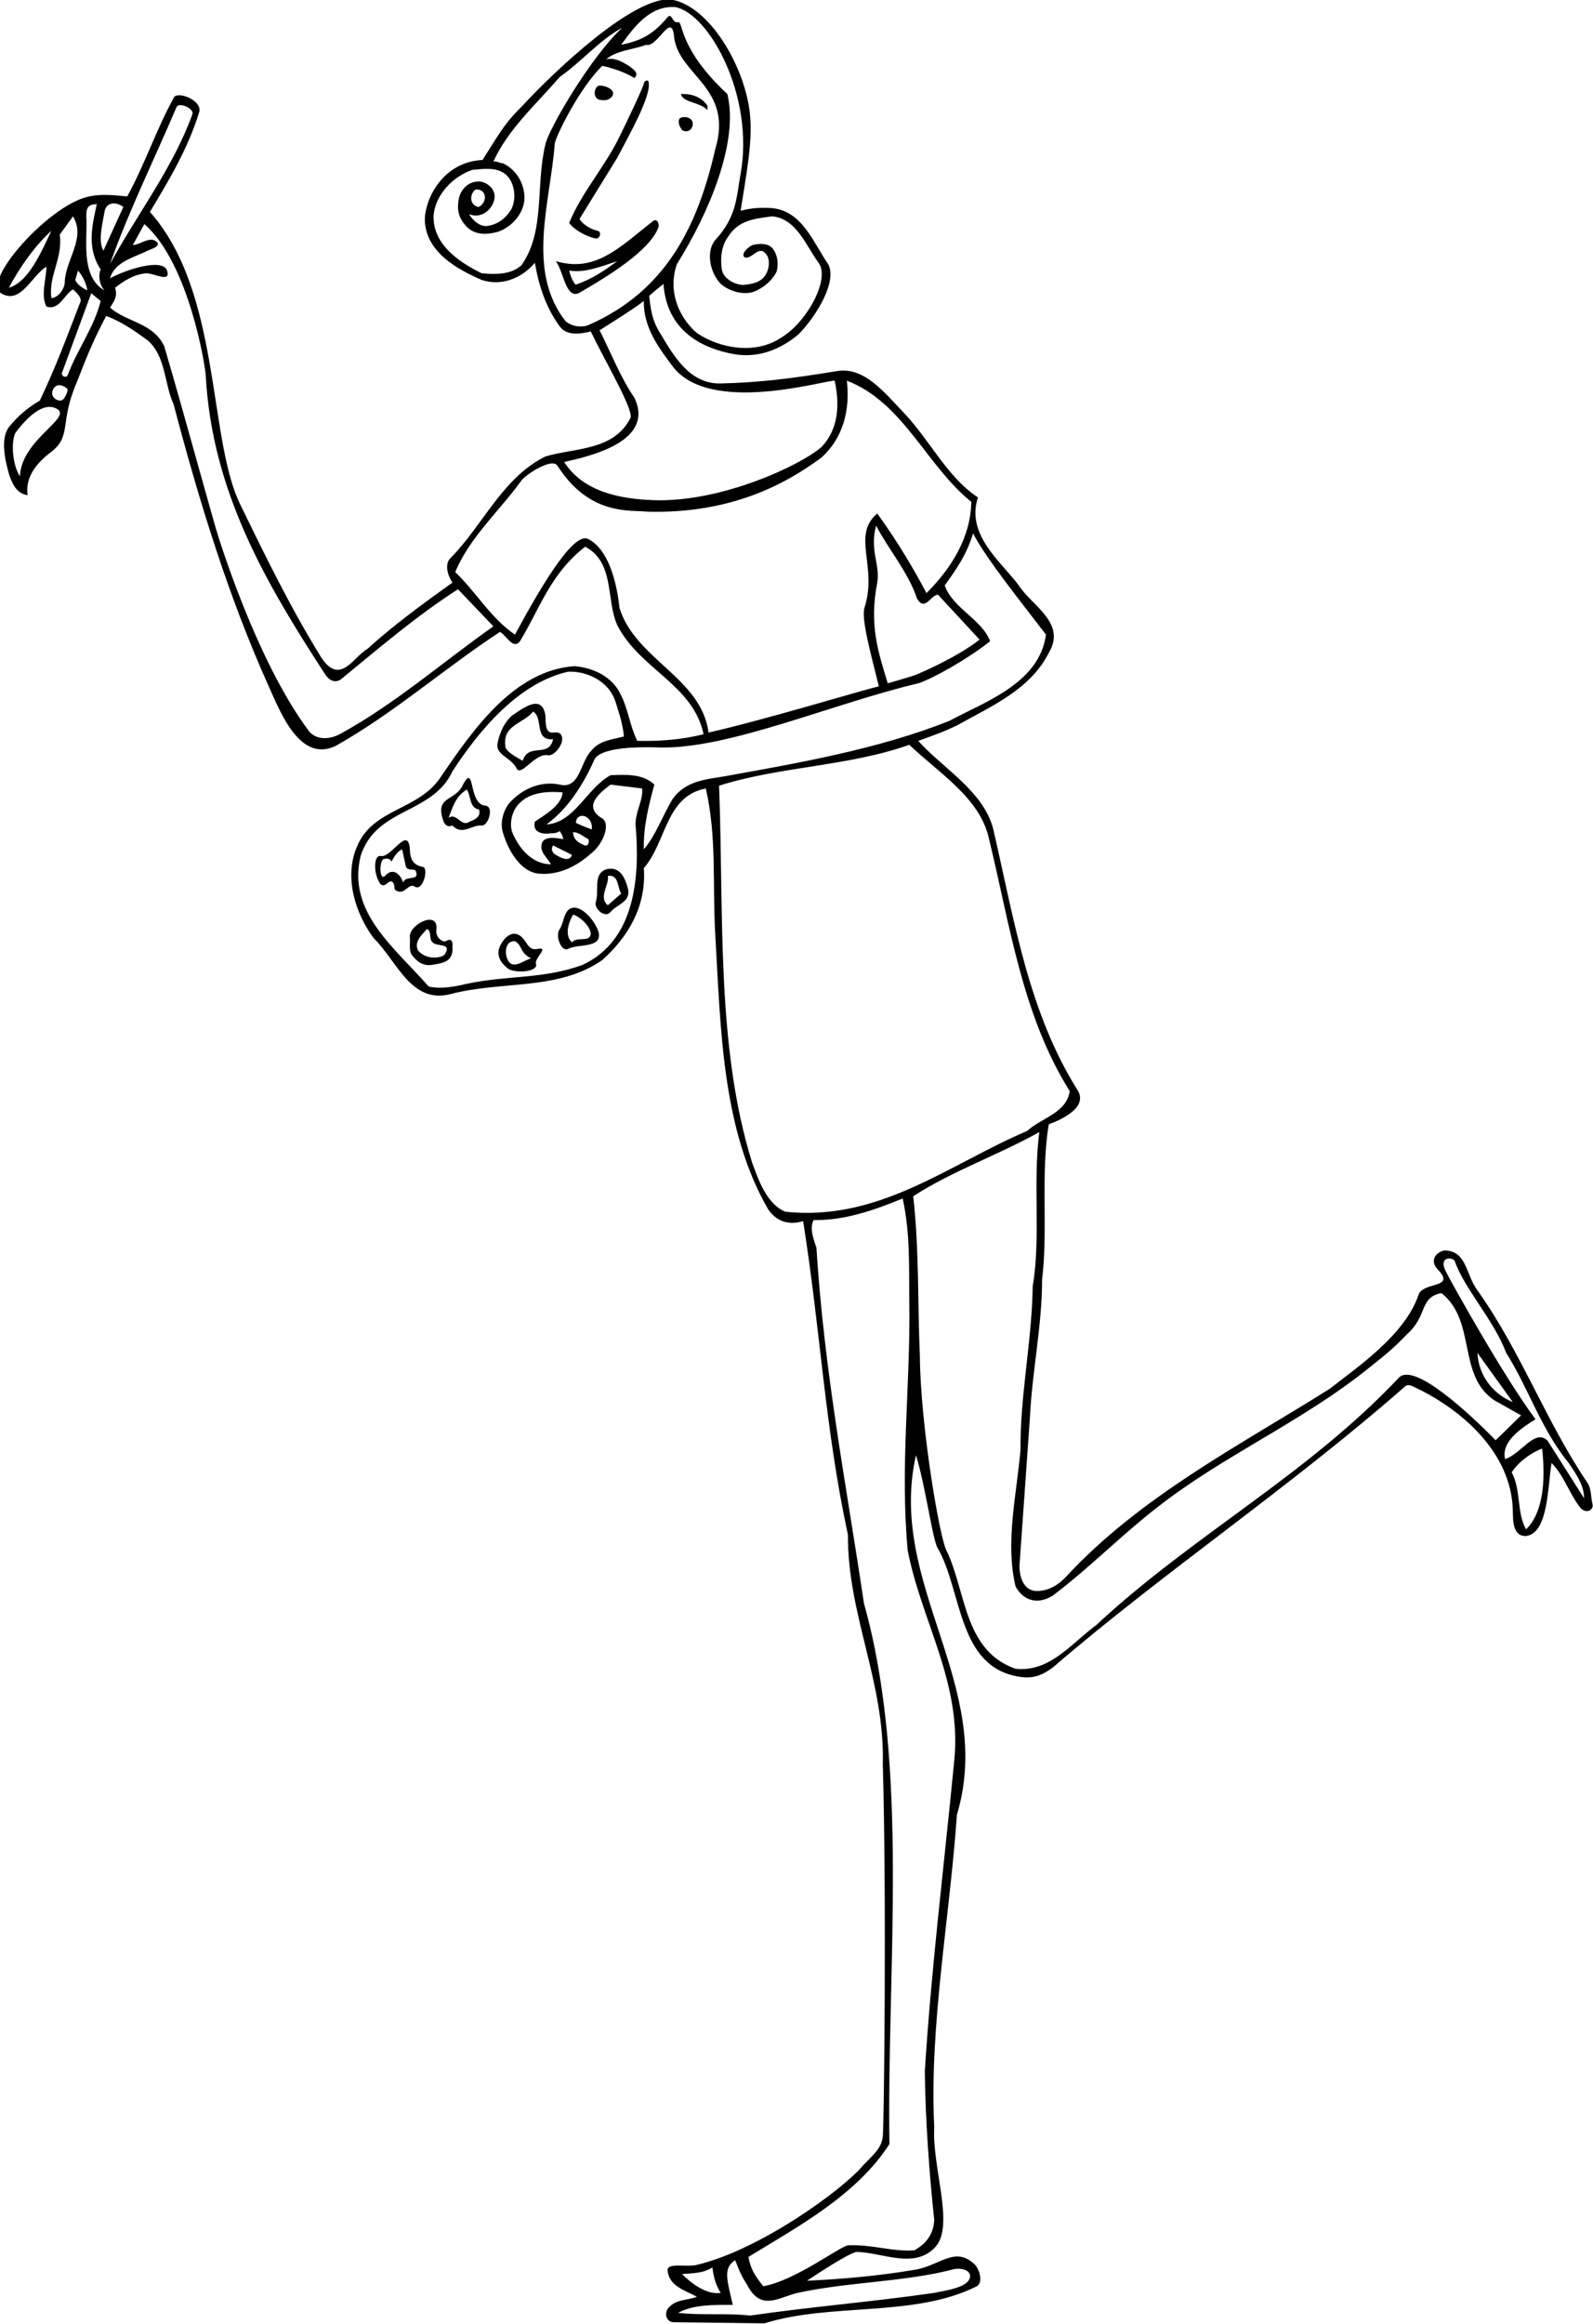 <?xml version="1.0" encoding="UTF-8"?>
<svg xmlns="http://www.w3.org/2000/svg" xmlns:xlink="http://www.w3.org/1999/xlink" width="288pt" height="420pt" viewBox="0 0 288 420" version="1.1">
<g id="surface1">
<path style=" stroke:none;fill-rule:nonzero;fill:rgb(0%,0%,0%);fill-opacity:1;" d="M 107.699 43.102 C 108.48 43.191 108.855 41.863 108 41.699 C 107.145 41.535 105.473 40.773 104.773 39.574 L 111.602 28.5 C 113.863 24.184 117.516 17.742 117.301 15.102 C 117.301 14.164 116.441 14.594 116.398 15.102 C 116.359 15.605 113.434 21.824 111.801 25.102 C 109.203 30.309 105.102 34.898 102.898 40.301 C 104.199 42 106.922 43.012 107.699 43.102 "/>
<path style=" stroke:none;fill-rule:nonzero;fill:rgb(0%,0%,0%);fill-opacity:1;" d="M 118 40 C 111.828 44.863 107.602 49.301 100.5 47.199 C 101.898 49.102 102.27 53.961 104.602 53 C 109.801 50 117.301 45.445 119 41.199 C 119.305 40.363 118.73 39.359 118 40 Z M 104.059 51.457 C 103.457 50.758 103.055 49.594 102.898 48.898 C 105.699 49.398 108.801 48.102 111.602 47.199 C 109.355 48.809 107.352 50.312 104.059 51.457 "/>
<path style=" stroke:none;fill-rule:nonzero;fill:rgb(0%,0%,0%);fill-opacity:1;" d="M 127.898 19.898 L 127.898 19.102 C 126.801 17.5 125 16.898 123.102 17 C 123.5 18.602 126.5 18.398 127.898 19.898 "/>
<path style=" stroke:none;fill-rule:nonzero;fill:rgb(0%,0%,0%);fill-opacity:1;" d="M 108.137 17.957 C 109.355 18.316 110.098 18.07 110.645 17.457 C 111.574 16.168 109.102 15.301 108.199 15.5 C 107.492 15.809 107.137 17.355 108.137 17.957 "/>
<path style=" stroke:none;fill-rule:nonzero;fill:rgb(0%,0%,0%);fill-opacity:1;" d="M 125.199 22 C 124.801 21 123.242 20.965 122.801 21.5 C 122.523 22.254 122.898 22.898 123.301 23.5 C 124.398 24.199 125.5 23.199 125.199 22 "/>
<path style=" stroke:none;fill-rule:nonzero;fill:rgb(0%,0%,0%);fill-opacity:1;" d="M 103.398 164.102 C 101.91 164.48 102 166.699 101.199 167.898 C 100.262 169.133 101.551 172.141 102.699 171.5 C 104.5 170.5 108.996 171.492 108.199 168.398 C 107.562 166.41 105.199 163.621 103.398 164.102 Z M 103.398 170.301 C 102 169 102.801 166.699 103.602 165.301 C 105 165.699 106.703 167.484 106.801 168.699 C 106.801 170.398 104.301 169.199 103.398 170.301 "/>
<path style=" stroke:none;fill-rule:nonzero;fill:rgb(0%,0%,0%);fill-opacity:1;" d="M 97.199 171.5 C 95.398 171.898 95.324 169.992 94 169.102 C 92.207 167.891 90.602 170.199 90.199 171.5 C 89.801 173.199 90.898 174.301 91.898 175.102 C 93.461 176.004 97.398 175.574 96.898 174.199 C 96.602 173.102 99.402 171.066 97.199 171.5 Z M 91.602 173 C 91.242 171.852 91.5 170 93.102 170.102 C 94.5 170.898 93.965 172.211 96 173.199 C 94.535 173.641 92.398 175.602 91.602 173 "/>
<path style=" stroke:none;fill-rule:nonzero;fill:rgb(0%,0%,0%);fill-opacity:1;" d="M 287.898 271.801 C 287.602 270.602 287.73 269.078 287 268 C 279.422 256.797 275 244.301 267.102 233.199 C 264.965 230.336 265.199 226 261.102 226 C 259.398 226.398 258.539 227.938 259.898 229.398 C 263.301 232.898 257.5 231.602 256.5 233.898 C 254.102 241.199 245.461 247.035 240.398 251 C 224.199 261.199 206.199 270.398 192.699 285 C 191.301 286.5 189.469 287.547 187.469 287.547 C 185.172 287.547 184.344 285.23 184.301 283.102 L 186.199 256.199 C 186.602 247.801 188.398 239.602 188.398 231.301 C 189.5 222.199 188.102 212.398 189.602 203.199 C 192.215 202.242 196.73 200.043 194.801 197 C 186 183 183.398 166.5 179.699 150.398 C 178.199 143.199 170.699 139.102 166 133.898 C 168.551 132.984 170.84 132.195 173.199 131 C 179.102 127.699 186.301 124.602 189.602 118 C 192.801 112.699 186.836 109.645 184.367 106.07 C 181.508 101.922 174.5 96.898 176.801 89.898 C 171.199 86.199 168.098 79.52 163.398 74.602 C 159.891 70.926 156.238 66.273 151.371 67.059 C 142.711 68.492 137.055 69.137 130.301 69.301 C 124.656 69.438 121.777 64.262 119.375 60.262 C 118.371 58.613 117.73 57.254 117.371 53.461 C 118.371 52.602 119.23 51.887 119.949 51.312 C 120.555 60.059 127.32 63.051 132.699 64 C 136.965 64.754 140.992 63.266 144.398 60.398 C 147.699 57 151.441 50.742 149.699 47.699 C 147 43.801 145 38 139.398 37.602 C 137.398 37.5 135.91 37.57 133.898 38.102 C 134.801 32.199 136.102 25.801 135.602 20.801 C 134.801 12.199 128.254 0.922 121.199 -0.102 C 114.508 -0.512 100.836 12.23 94.324 19.246 C 91.602 21.965 90.816 23.184 87.238 28.91 C 80.008 29.266 76.801 36 76.801 39.801 C 77 45.5 82.5 48.602 87.102 50.602 C 90.602 51.742 94.25 50.383 96.699 47.5 C 97.398 51.602 98.699 55.602 101.199 59 C 102.41 60.691 104.898 60.398 106.801 59.898 C 109.301 65.102 114.508 73.934 114 75.5 C 111 81.5 104 80.898 98.602 82.5 C 90.898 86.301 87.301 94.898 81.602 100.699 C 80.199 101.898 81 104.102 81.801 105.301 C 76.602 109 71 113.102 66.398 117.301 C 63.898 118.699 61.465 124.109 58 118.699 C 52.5 109.801 47.957 100.473 43.398 91.102 C 37.559 79.086 40 52.801 27.102 38.301 C 30.602 32.5 34 26.801 36 20.301 C 36.699 18.102 31.902 16.312 31.398 17.699 C 28.199 23.5 26.199 29.699 23 35.5 C 20.699 35.301 18.156 34.93 15.582 35.637 C 8.48 37.535 -3.312 50.812 0.199 53 C 3.715 55.188 5.801 49.699 8.398 48.199 C 8.398 50.301 7.301 53.398 8.398 55.398 C 10.699 56.199 11.699 53.102 13.199 52.301 C 13.801 52.898 14.602 53.5 14.602 54.398 C 12.148 60.691 10.285 65.914 7.199 72.398 C 5 73.699 3.301 75.102 1.602 77.199 C 0.051 79.301 0.898 83.102 1.602 85.602 C 2.195 87.461 3 89.199 5 89.5 C 4.5 86.398 6.508 83.754 9.102 81.801 C 13.078 78.801 10.68 76.504 13.863 69.137 C 16.117 63.332 17.102 61.102 19.199 57.102 C 21.898 58.102 24.398 59.801 26.801 61.602 C 30 64.5 29.699 69.398 31.398 73.102 C 36 90.602 41.301 107.898 48.699 124.301 C 50.871 129.191 54.379 137.852 60.699 134.801 C 71.199 128.898 80.199 120.898 90.398 114.199 C 91.699 115 92.746 117.453 94 115.898 C 97.602 110 99.477 103.711 105.801 98.801 C 111.199 101.699 109.5 108.301 111.602 113 C 115.699 121 125.301 123.699 127.199 132.699 C 123.238 133.699 119.23 133.988 115.199 133.898 C 113.789 130.91 113.602 128.301 112.301 125.699 C 110.801 122.301 107.301 120.699 103.898 120.398 C 92.898 121.102 85.398 132.102 79.898 140.102 C 75.898 146.602 67.398 145.898 64.5 153.102 C 62.199 158.5 64.199 165.102 67.602 169.602 C 71.773 173.715 74.301 181.398 81.301 179.699 C 90.699 177.199 100.898 179.102 108.898 173.5 C 113.602 169.301 116.898 163.699 116.398 156.898 C 120.5 152.199 120.301 143.898 127.602 142.5 C 129.602 151.199 128.801 159.602 129.301 168.699 C 130.301 185.898 130.5 204.102 138.898 218.602 C 140.246 220.527 142.328 221.57 145.199 220.699 C 148.398 240.898 149.102 257.898 153.301 277.398 C 153.199 291.801 160 304 159.602 318.898 C 160.301 342.801 159.828 384.07 159.602 386.102 C 159.371 388.129 158.324 389.004 156 391.398 C 152.387 395.727 137.199 406.801 125.699 409.398 C 124 409.699 120.57 408.953 120.699 410.301 C 120.898 413.199 123.934 413.957 126 415.102 C 124.199 415.801 122 415.5 120.699 417.301 C 120.07 418.32 120.57 419.75 121.898 419.699 L 138.199 419.898 C 150.398 416.102 165.199 418.898 176.602 413.199 C 177.773 412.531 177.102 410.141 176.203 409.238 C 172.602 405.84 169.91 409.527 165.262 410.242 C 158.66 411.34 152.398 411.898 145.898 412.199 C 148.602 410.398 153.25 407.383 154.801 407 C 159.398 407 165.398 410.301 169.199 406 C 172.555 402.02 168.5 391.801 168.898 384.398 C 168 366.102 171.699 346.699 173 328 C 180 304.5 160.301 286.398 165.602 263 C 167.398 268.898 168.609 278.379 169.527 279.789 C 173.812 287.199 173.121 300.297 183.102 302.801 C 186.43 303.637 188.164 302.941 190.301 301.398 C 210.398 284.102 233.5 268.602 254.102 250.5 C 254.102 250.5 254.555 250.141 255.301 250.5 C 264.402 254.668 273.301 262.699 273.5 273 C 273.559 274.594 273.398 277.699 275.898 277.602 C 279.902 277.117 279.801 268.801 280.5 264.398 C 282.801 266.699 283.699 270 285.801 272.602 C 286.926 273.707 288.219 272.754 287.898 271.801 Z M 122.098 1.281 C 128.254 2.496 136.41 17.387 133.898 31.398 C 133.105 35.82 133.191 39.145 129.301 43.398 C 127.68 45.301 128.199 49.102 130.301 51.301 C 132 52.801 134.898 53.5 136.801 52.5 C 138.414 51.742 139.699 50.5 140.398 49.102 C 140.801 47.699 140.602 46 139.602 44.801 C 138.699 43.898 137.199 44 136 44.301 C 135.199 44.699 133.906 45.871 134.602 46.5 C 135.898 47 137.102 44.301 138.398 45.801 C 139.203 46.66 139.102 48.102 138.699 49.102 C 137.898 51.102 135.98 51.312 134.398 51.5 C 132.832 51.457 130.801 50.398 130.5 48.699 C 130.199 46.699 130.398 44.398 131.699 42.699 C 133.602 39.699 136.699 39.5 139.602 39.102 C 144 39.5 145.699 44.398 148 47.5 C 150.152 50.453 145.801 58.398 141.102 61.102 C 136.5 64.102 130.199 63 126 60.199 C 122.301 57 120.801 52.102 122.398 47.699 C 128.102 38.602 133.621 25.688 131.5 17 C 122.598 8.723 123.527 3.785 122.602 4 C 121.5 4.301 121.523 2.211 120.699 3.102 C 117.801 6.578 115.5 7.398 112.301 8.102 C 114.699 4.801 117.496 0.98 122.098 1.281 Z M 94.301 47.898 C 92.398 49.699 89.5 49.602 87.102 49.398 C 83 47.398 78.102 44.102 78.398 38.801 C 78.801 35.102 81.898 31.898 85.398 30.699 C 87.699 30.5 90.957 29.922 92.398 32.801 C 93.176 34.348 93.199 36.398 92.398 37.898 C 91.199 39.801 89.539 40.762 87.738 40.863 C 86.742 40.797 85.688 40.102 84.801 38.715 C 87.238 39.645 89.066 37.652 89.383 35.996 C 89.684 34.395 88.383 33.062 86.801 32.801 C 84.66 32.703 83.398 34.199 83 35.699 C 82.586 37.57 82.727 39.289 84.398 41 C 85.801 42.398 87.738 42.508 90 41.898 C 92.746 41.008 95.102 38.086 94.801 35.199 C 94.539 32.703 93.199 30.602 90.898 29.5 C 90.301 29.5 89.898 29.102 89.199 29.199 C 91.898 23.301 96.801 19 101.199 13.898 C 105.102 11.199 108.301 7.301 112.5 5 C 106.699 10.398 99.117 23.469 98.602 26.102 C 96.801 33.5 98.602 41.801 94.301 47.898 Z M 85.898 34.301 C 86.602 34.102 87.398 34.5 87.602 35.199 C 87.898 36.199 87.094 37.355 86.398 37.398 C 84.801 36.898 84.945 35.137 85.898 34.301 Z M 106.5 58.699 C 105.141 59.301 103.301 59 102.199 58 C 95.102 48.801 99.5 36.602 100.301 25.898 C 100.551 24.473 104.898 15.699 108.898 11.898 C 110.699 12.301 112.898 13 114.699 14.102 C 115.602 13.199 114.578 12.59 113.699 11.898 C 112.5 11.199 111.301 10.398 109.602 10.699 C 111.5 9.102 114.398 9 116.801 8.102 C 118.898 8.699 121.5 1.699 121.898 6.898 C 122.898 13.699 132.617 15.953 129.324 26.906 C 126.105 41.078 120.305 52.602 106.5 58.699 Z M 114.699 71.898 C 112.102 68.102 110.398 63.602 108.398 59.699 C 111.883 57.469 114.418 55.926 116.398 54.398 C 116.301 59.102 119.023 62.766 121.602 66.199 C 128.254 75.078 149.102 68.699 150.898 68.801 C 151.801 72.898 151.699 77.5 148.5 80.801 C 144.859 84.023 130.43 90.859 118.09 90.395 C 112.359 90.18 105.5 89 102 83.5 C 106.637 82.449 118.445 79.801 114.699 71.898 Z M 31.898 19.398 C 32.262 18.387 35.051 19.531 34.801 20.602 C 31.301 30.301 24.801 38.699 19.898 47.699 C 23.199 38.301 27.898 28.801 31.898 19.398 Z M 1.602 52 C 3.484 48.449 6.301 44.398 9.301 41.699 C 7.5 45.398 5.227 50.969 1.602 52 Z M 11.699 51.102 C 11.719 51.887 10.801 53.699 9.301 53.898 C 8.699 49.898 11.398 46.699 10.801 42.398 L 13.199 39.102 C 15.602 43.102 11.801 46.898 11.699 51.102 Z M 13.602 50.602 L 14.102 48.898 C 14.898 49.801 15.602 51.199 15.801 52.5 C 15 52.102 14 51.5 13.602 50.602 Z M 3.602 86.102 C 2.199 83.898 1.98 79.801 2.801 78.199 C 4.699 75.699 7.734 72.453 10.301 73.898 C 13.148 75.508 3.844 79.441 3.602 86.102 Z M 11 72.398 C 10.07 72.43 9.055 71.637 9.57 70.426 C 10.27 68.988 11.699 69.801 12.199 70.301 C 12.359 70.641 11.645 72.355 11 72.398 Z M 12.199 67.898 C 11.859 68.348 11.074 67.992 11.199 67.398 L 16.5 53 L 18.199 54.398 C 17 59.199 13.898 63.301 12.199 67.898 Z M 15.602 39.102 C 15.582 37.355 16.082 36.926 17.5 36.898 C 16.699 40.602 15.602 44.801 18.199 48.699 C 17.699 49.898 18 51.5 18.898 52.5 C 14.398 49.898 15.898 43 15.602 39.102 Z M 18.699 45.301 C 17.699 43.602 18.5 40.5 18.898 38.301 C 19.09 36.781 20.664 36.211 22.301 37.398 Z M 61.398 132.699 C 59.699 133.602 57.312 133.844 55.898 132.199 C 47.148 120.531 40.852 101.203 39.602 97.398 C 38.559 94.234 33.102 74.102 29.699 62.602 C 27.699 58.301 23 58.301 19.898 55.602 C 20.664 54.391 21.301 53.5 20.801 52 C 22.5 50.699 24.199 49.602 26.398 49.398 C 27.75 49.309 30.973 51.242 30.199 48.898 C 29.398 46.59 22.801 48.699 19.898 50.301 C 20.602 47.602 23.672 46.66 26.105 45.586 C 27.105 45.016 28.824 44.727 28.5 43.898 C 27.32 42.438 25.5 44.199 24 44.301 L 26.102 40.5 C 34.199 47.602 37.129 66.273 37.199 67.898 C 38.344 88.82 48 105.301 58.801 121.898 C 59.461 122.891 60.465 123.535 61.602 122.801 C 68.699 117 75.301 111.301 82.801 106.5 L 89.199 113.199 C 80.102 119.602 71.199 127.398 61.398 132.699 Z M 112 109.898 C 111.5 105.102 109.953 99.199 106.301 97.398 C 103.414 95.98 96.684 108.074 93.102 114.699 C 88.699 111.699 86 106.898 82.301 103.398 C 84.898 97.102 90.387 92.258 94.301 86.801 C 95.039 85.812 99.836 82.594 100.801 84.199 C 106.637 93.328 114.078 92.113 116.941 92.473 C 131.973 92.898 141.898 87.602 148.5 82.699 C 152.5 79.102 153.699 74 153.102 68.801 C 163.301 72.699 167.5 84.199 175.602 90.699 C 175.5 97.199 171.898 102.801 167.5 107.199 C 165.398 103.199 162.539 98.27 158.602 92.801 C 153.898 96.801 158.691 102.215 156.309 109.793 C 155.633 111.695 157.453 118.238 158.887 124.035 C 155.223 124.934 138.199 130.102 128.102 132.398 C 126.801 122.5 114.898 119.199 112 109.898 Z M 158.398 95 C 160.5 99.102 164.199 103.398 165.801 108.199 C 167.262 110.652 168.301 107.398 169.602 107.5 L 177.102 115.602 C 172.898 118.898 165.973 121.816 165.402 122.031 C 164.828 122.246 160.5 123.5 160.5 123.5 C 158.801 117.898 157.09 112.996 158.602 105.301 C 159.152 101.984 157.168 99.414 158.398 95 Z M 105.301 174.398 C 98.102 177 92.102 176.199 84.398 177.801 C 82.301 178.301 79.801 178.801 77.5 178.301 C 71.5 171.398 62.699 164.898 65.199 154.699 C 68 145.898 78.199 147.199 81.801 139.398 C 86.801 131.699 93.898 123.398 102.699 121.398 C 105.773 121.246 110.027 122.852 111.301 126.898 C 111.93 128.906 112.602 130.898 112.801 133.102 C 110.602 133.699 108.301 133.801 106.801 135.801 C 104.898 137.801 104.801 142.699 101.199 141.801 C 97.801 141.102 94.5 142.5 92.102 145.102 C 90.898 146.602 90.414 148.742 90.898 150.398 C 91.816 153.527 93.965 157.535 97.398 157.898 C 100.898 158.199 104.102 156.699 106.801 154.301 C 108.922 152.742 110.641 148.805 108.699 147.801 C 105.398 145.699 108.398 143.301 110.398 141.801 L 116.102 142.5 C 116.301 144.602 114.898 146.602 114.898 149 C 115.699 158.199 115 169.898 105.301 174.398 Z M 99.047 150.664 C 99.832 150.523 100.406 150.734 101.199 150.199 C 101.48 150.664 101.766 151.094 101.836 151.668 C 101.137 151.566 98.898 151 98.102 152.102 C 97.258 153.812 98.898 154.898 99.602 156.199 C 96 156.199 93.676 153.027 92.602 150.398 C 92.102 148.898 92.5 147.102 93.301 145.898 C 95.301 143.102 98.801 143 101.699 143.199 C 101.602 145.5 98.602 147.199 96.699 148.5 C 96.301 150.199 97.559 150.715 99.047 150.664 Z M 103.398 154.5 C 103 155.898 101.301 155 100.5 154.5 C 99.906 154.242 99.5 153.398 100 152.801 Z M 106.301 151.602 C 106.633 151.953 106.418 152.953 105.773 152.812 C 105.074 152.512 103.629 152.023 103.602 150.398 C 104.699 150.398 105.398 151.199 106.301 151.602 Z M 104.102 148.699 C 104.301 146.5 107.277 147.371 107 149.898 C 106.133 149.59 105.129 149.234 104.102 148.699 Z M 121.602 144.398 C 119.801 147.398 118.5 151.102 116.398 153.5 C 116.301 149.301 117.301 145.5 118.301 141.801 C 116.199 139.801 113.145 140 110.398 140.102 C 106.102 142.398 103.898 148.699 98.801 149 C 102.801 146.102 105.602 141.5 107.5 137.199 C 108.996 134.633 118.016 135.062 119.5 135.102 C 132.047 135.273 150.441 127.188 166 123.5 C 168.766 122.605 175.102 119 179 115.898 C 177.602 112 172.199 109.898 170.801 105.801 C 172.801 103 174.73 100.355 175.922 96.406 C 178.309 100.996 184.602 108.801 189.102 114.699 C 187.898 123.5 178.102 126.801 171.602 130.301 C 158.801 135.398 144.301 137.898 131 140.301 C 127.5 140.898 124 141.102 121.602 144.398 Z M 123.301 411 C 125.398 410.801 127 410.898 128.801 409.801 C 129 411.5 129.398 413 130.301 414.398 C 127.801 414.801 125 412.699 123.301 411 Z M 172.5 410.102 C 173.629 409.883 175.273 410.168 175.398 411.301 C 175.344 413.387 171.34 413.887 168.898 414.398 C 157 416.102 147.398 416.801 135.602 418.5 C 131.398 418 126.801 418.5 122.602 418 C 125.398 416.5 128.879 416.562 132.48 416.562 C 131.461 412.047 130.656 409.934 132.914 408.48 C 133.777 410.762 134.164 411.512 135.102 413 C 137.609 417.809 140.809 415.176 144.199 414.398 C 153.137 412.426 163.84 412.41 172.5 410.102 Z M 172.5 318.398 C 170.699 337 168.398 355.398 167.199 374.301 C 167.301 383.199 168 392.699 168.898 401.199 C 168.801 403.699 167.5 405.5 165.301 406.699 C 161.301 407 157.699 405.602 153.301 405.801 C 151.82 406.023 143.699 412.199 138 413.199 C 136.305 411.098 135.73 410.027 135.301 407.898 C 144.301 402.398 154.898 396.699 160.801 387.5 C 160.301 356 164.5 319.301 156.199 289.801 C 153 268.301 149 247.898 147.602 225.5 C 147.102 224 146.301 222 147.102 220.5 C 152.699 220.602 158.102 218.699 163.199 216.602 C 164.602 223.102 164.301 228.801 164.398 235.602 C 164.602 250.602 162.699 264.801 164.102 280.199 C 166.602 293.102 174 304.199 172.5 318.398 Z M 142 219 C 138.199 217.5 136.656 211.734 136 210.199 C 129.398 189.102 130.898 164.898 130 142 C 141 138.5 153.5 138.5 164.398 134.602 C 169.801 139.801 177.199 144.199 178.801 151.602 C 182.602 167.199 184.801 183.5 193.398 197.199 C 192.801 201.199 188.301 202 185.699 204.398 C 171.602 210.398 159 220.801 142 219 Z M 252.898 249 C 236.199 266.699 215.699 277.398 198.199 293.699 C 193.602 297.102 189.785 302.246 183.602 301.602 C 174.199 298.301 174.699 287.602 171.102 280.199 C 169.879 277.938 166.398 257.602 166.301 245 C 165.898 236 166.199 225.801 165.102 216.199 C 172.199 211.602 180.398 208.801 187.898 204.602 C 186.699 213.898 188.199 223.699 186.699 232.5 C 186.602 242 184.398 252.398 184.5 262 C 183.801 270.102 181.699 278.801 183.602 286.699 C 184.691 288.82 187.121 290.324 190.301 288.398 C 196.699 283.602 202.801 277.398 209 272.602 C 221.301 262.898 235.5 257 247.898 246.898 C 250.668 244.719 252.289 243.332 254.371 241.133 C 258.191 237.777 256.5 234.5 260.602 233.699 C 267 238.801 263.398 248.602 270.199 253.102 L 275 255.801 L 270.398 260.301 C 265.699 255.5 255.625 246.09 252.898 249 Z M 267.102 244.5 L 273.5 253.398 C 269.801 251.898 267.301 248.5 267.102 244.5 Z M 275.898 276.398 C 274.199 273.5 275 269.199 273.301 266.102 C 274.5 264.199 276.898 262.5 278.801 261.801 C 279.301 266.301 279.398 273 275.898 276.398 Z M 279.766 260.344 C 277.445 258.16 275 262.801 272.102 263.699 C 271.301 260.301 275.672 257.75 277.602 256.5 C 271.988 249.023 262.035 231.18 261.301 229.602 C 260.059 226.926 262.785 227.27 263 227.898 C 264.695 232.859 270.102 238.602 272.301 244.5 C 276.398 251 278.602 258.301 283.602 264.398 C 285.562 267.23 286.379 268.875 286.379 270.773 L 279.766 260.344 "/>
<path style=" stroke:none;fill-rule:nonzero;fill:rgb(0%,0%,0%);fill-opacity:1;" d="M 109.602 157.102 C 107.133 158.035 108.398 160.801 107.699 163.102 C 107.422 164.266 109.426 166.055 110.398 164.801 C 111.602 163.398 114.176 162.98 113.5 160.5 C 113.004 158.684 112.102 156.5 109.602 157.102 Z M 109.898 163.602 C 108.102 162.199 110.199 159.898 109.898 158.301 C 111.898 158 111.602 160.398 112.301 161.5 L 109.898 163.602 "/>
<path style=" stroke:none;fill-rule:nonzero;fill:rgb(0%,0%,0%);fill-opacity:1;" d="M 80.602 170.102 C 80.148 170.348 78.645 169.562 78.898 167.898 C 79.219 164.406 73.848 167.129 74.102 169.398 C 74.199 170.398 73.898 171.602 74.398 172.5 C 75.281 173.715 76.398 174.602 78 174.398 C 80.004 174.07 82 173.898 81.801 171.102 C 81.867 170.277 81.723 169.418 80.602 170.102 Z M 80.398 172.5 C 79.934 173.141 77.102 173.602 75.602 171.801 C 74.781 170.277 76.211 168.988 77.199 167.898 C 78.102 168.301 77.5 169.699 78.199 170.301 C 79 171.199 81.801 170.301 80.398 172.5 "/>
<path style=" stroke:none;fill-rule:nonzero;fill:rgb(0%,0%,0%);fill-opacity:1;" d="M 75.102 160.301 C 76.496 160.973 77.5 156.965 76.5 156.699 C 75 156.398 74.137 155.676 74.102 153.5 C 73.777 149.02 70.699 155.199 68.801 154.699 C 67.48 154.531 67.5 158.102 68.801 159.801 C 69.699 160.473 70.055 159.184 70.801 159.301 C 71.602 159.699 70.984 160.758 71.699 161 C 73.301 161.801 73.801 159.398 75.102 160.301 Z M 72.898 159.5 C 72.5 158.301 71.207 156.547 69.602 158.301 C 68.566 159.324 68.551 155.488 69.363 155.266 C 70.309 155 70.598 155.418 70.801 155.699 C 71.199 154.898 71.801 153.898 72.699 153.5 L 73.398 156.699 C 74.102 157.699 75.301 156.5 75.301 158.102 C 75.281 159.039 73.199 158.301 72.898 159.5 "/>
<path style=" stroke:none;fill-rule:nonzero;fill:rgb(0%,0%,0%);fill-opacity:1;" d="M 93.301 138.699 C 94.105 140.785 96.602 136 99.102 136.5 C 100.191 136.707 102.195 134.273 101.5 132.898 C 101.199 132.301 100.621 132.34 100 132.398 C 98.492 132.543 98.688 130.621 98.602 129.301 C 97.973 125.184 94.32 128.188 92.602 129.301 C 91.199 130.5 90.398 132.301 90 134.102 C 89.398 136.398 92.102 136.699 93.301 138.699 Z M 96.398 128.602 C 98.301 129.801 96.5 133.898 100 133.602 C 99.199 137.102 95.602 134.102 94.5 137.5 C 93.398 136.898 91.672 135.922 91.398 135.102 C 90.699 131 94.5 130.898 96.398 128.602 "/>
<path style=" stroke:none;fill-rule:nonzero;fill:rgb(0%,0%,0%);fill-opacity:1;" d="M 87.801 145.602 C 84.602 145.5 85.945 137.711 83.699 141.801 C 82.512 144.652 79.02 143.895 79.898 147.5 C 80.148 148.52 80.5 149.699 81.801 149.199 C 83.602 151.102 85.301 149 87.102 149.199 C 88.238 149.305 89.383 145.867 87.801 145.602 Z M 84.898 148.5 C 83.398 149.602 82.602 146.801 81.102 147.801 C 81.898 145.801 82.301 144 84.398 142.699 C 85.199 143.898 84.801 146 86.602 146.301 C 87 147.5 86 148.102 84.898 148.5 "/>
</g>
</svg>
